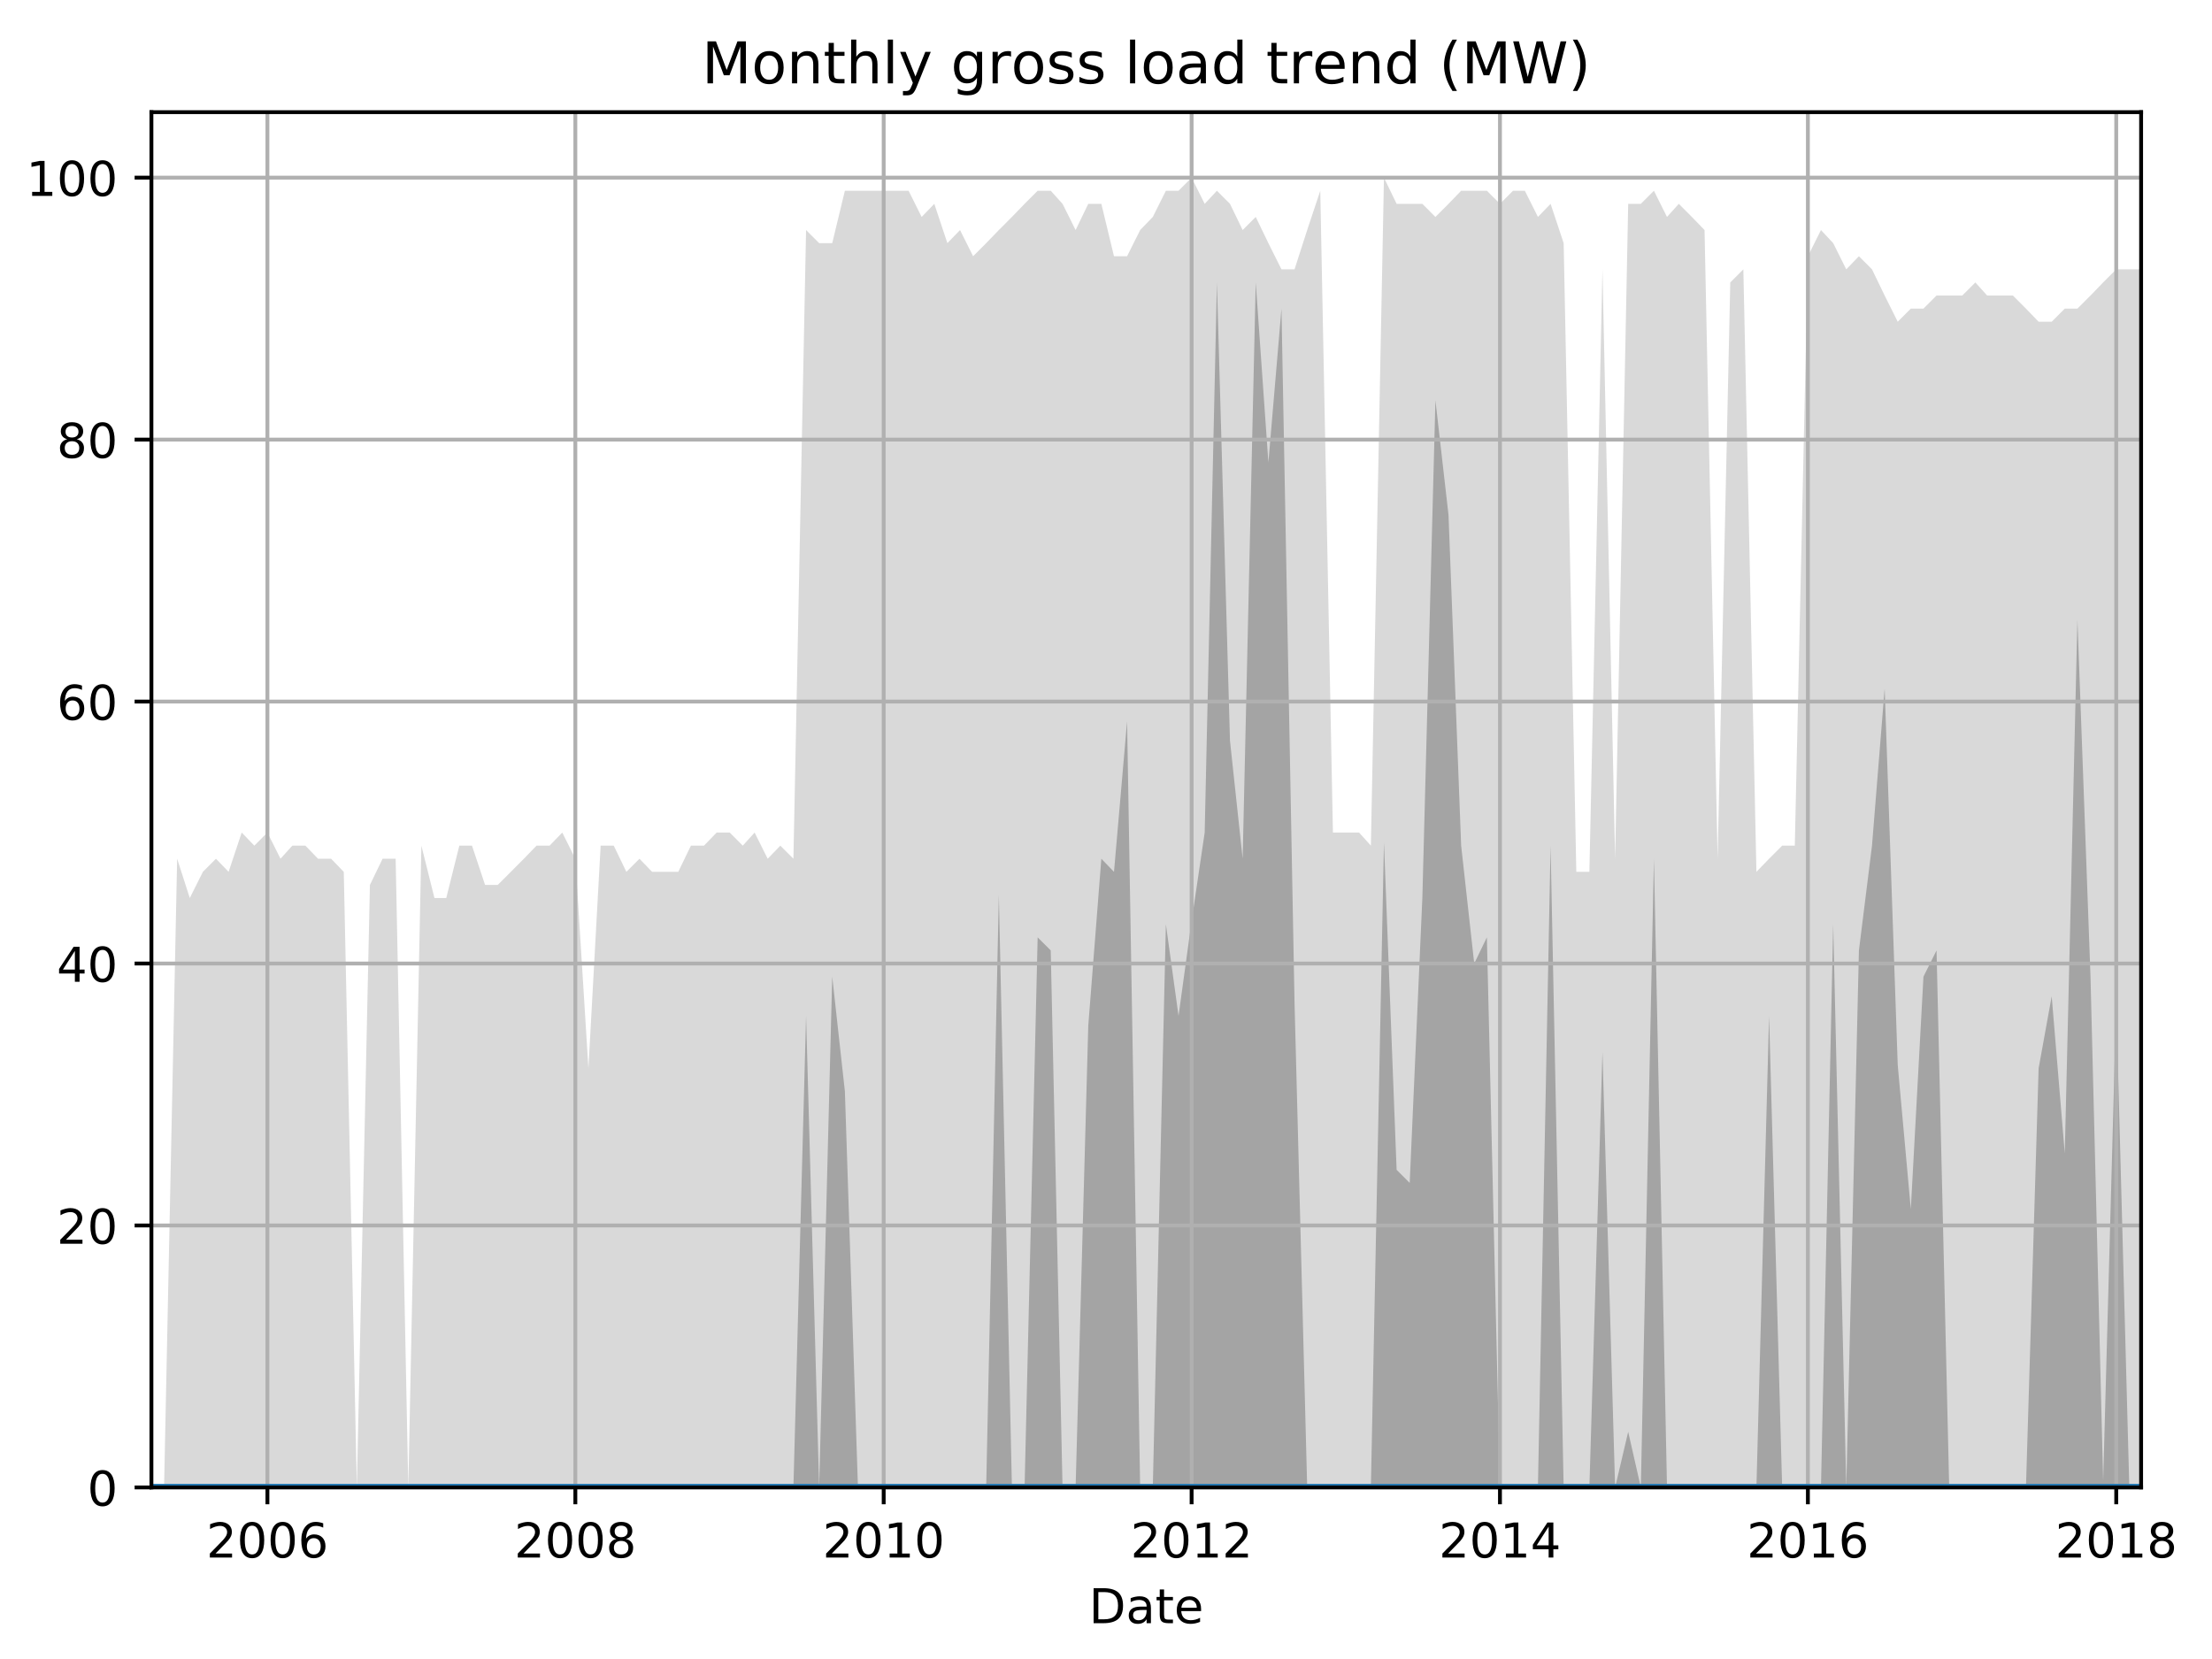 <?xml version="1.0" encoding="utf-8" standalone="no"?>
<!DOCTYPE svg PUBLIC "-//W3C//DTD SVG 1.1//EN"
  "http://www.w3.org/Graphics/SVG/1.1/DTD/svg11.dtd">
<!-- Created with matplotlib (http://matplotlib.org/) -->
<svg height="345.6pt" version="1.1" viewBox="0 0 460.8 345.6" width="460.8pt" xmlns="http://www.w3.org/2000/svg" xmlns:xlink="http://www.w3.org/1999/xlink">
 <defs>
  <style type="text/css">
*{stroke-linecap:butt;stroke-linejoin:round;}
  </style>
 </defs>
 <g id="figure_1">
  <g id="patch_1">
   <path d="M 0 345.6 
L 460.8 345.6 
L 460.8 0 
L 0 0 
z
" style="fill:none;"/>
  </g>
  <g id="axes_1">
   <g id="patch_2">
    <path d="M 31.543 309.863 
L 446.034 309.863 
L 446.034 23.365 
L 31.543 23.365 
z
" style="fill:none;"/>
   </g>
   <g id="PolyCollection_1">
    <path clip-path="url(#pf3301e1720)" d="M 31.543 309.863 
L 31.543 309.863 
L 34.179 309.863 
L 36.903 309.863 
L 39.539 309.863 
L 42.263 309.863 
L 44.987 309.863 
L 47.624 309.863 
L 50.348 309.863 
L 52.984 309.863 
L 55.708 309.863 
L 58.432 309.863 
L 60.892 309.863 
L 63.616 309.863 
L 66.252 309.863 
L 68.976 309.863 
L 71.613 309.863 
L 74.337 309.863 
L 77.061 309.863 
L 79.697 309.863 
L 82.421 309.863 
L 85.057 309.863 
L 87.781 309.863 
L 90.505 309.863 
L 92.965 309.863 
L 95.689 309.863 
L 98.326 309.863 
L 101.05 309.863 
L 103.686 309.863 
L 106.41 309.863 
L 109.134 309.863 
L 111.77 309.863 
L 114.494 309.863 
L 117.13 309.863 
L 119.854 309.863 
L 122.578 309.863 
L 125.126 309.863 
L 127.851 309.863 
L 130.487 309.863 
L 133.211 309.863 
L 135.847 309.863 
L 138.571 309.863 
L 141.295 309.863 
L 143.931 309.863 
L 146.655 309.863 
L 149.291 309.863 
L 152.015 309.863 
L 154.739 309.863 
L 157.2 309.863 
L 159.924 309.863 
L 162.56 309.863 
L 165.284 309.863 
L 167.92 309.863 
L 170.644 309.863 
L 173.368 309.863 
L 176.004 309.863 
L 178.728 309.863 
L 181.364 309.863 
L 184.088 309.863 
L 186.812 309.863 
L 189.273 309.863 
L 191.997 309.863 
L 194.633 309.863 
L 197.357 309.863 
L 199.993 309.863 
L 202.717 309.863 
L 205.441 309.863 
L 208.077 309.863 
L 210.801 309.863 
L 213.438 309.863 
L 216.162 309.863 
L 218.886 309.863 
L 221.346 309.863 
L 224.07 309.863 
L 226.706 309.863 
L 229.43 309.863 
L 232.066 309.863 
L 234.791 309.863 
L 237.515 309.863 
L 240.151 309.863 
L 242.875 309.863 
L 245.511 309.863 
L 248.235 309.863 
L 250.959 309.863 
L 253.507 309.863 
L 256.231 309.863 
L 258.867 309.863 
L 261.591 309.863 
L 264.228 309.863 
L 266.952 309.863 
L 269.676 309.863 
L 272.312 309.863 
L 275.036 309.863 
L 277.672 309.863 
L 280.396 309.863 
L 283.12 309.863 
L 285.58 309.863 
L 288.304 309.863 
L 290.941 309.863 
L 293.665 309.863 
L 296.301 309.863 
L 299.025 309.863 
L 301.749 309.863 
L 304.385 309.863 
L 307.109 309.863 
L 309.745 309.863 
L 312.469 309.863 
L 315.193 309.863 
L 317.654 309.863 
L 320.378 309.863 
L 323.014 309.863 
L 325.738 309.863 
L 328.374 309.863 
L 331.098 309.863 
L 333.822 309.863 
L 336.458 309.863 
L 339.182 309.863 
L 341.818 309.863 
L 344.542 309.863 
L 347.266 309.863 
L 349.727 309.863 
L 352.451 309.863 
L 355.087 309.863 
L 357.811 309.863 
L 360.447 309.863 
L 363.171 309.863 
L 365.895 309.863 
L 368.531 309.863 
L 371.255 309.863 
L 373.892 309.863 
L 376.616 309.863 
L 379.34 309.863 
L 381.888 309.863 
L 384.612 309.863 
L 387.248 309.863 
L 389.972 309.863 
L 392.608 309.863 
L 395.332 309.863 
L 398.056 309.863 
L 400.692 309.863 
L 403.417 309.863 
L 406.053 309.863 
L 408.777 309.863 
L 411.501 309.863 
L 413.961 309.863 
L 416.685 309.863 
L 419.321 309.863 
L 422.045 309.863 
L 424.681 309.863 
L 427.406 309.863 
L 430.13 309.863 
L 432.766 309.863 
L 435.49 309.863 
L 438.126 309.863 
L 440.85 309.863 
L 443.574 309.863 
L 446.034 309.863 
L 446.034 56.108 
L 446.034 56.108 
L 443.574 56.108 
L 440.85 56.108 
L 438.126 58.836 
L 435.49 61.565 
L 432.766 64.293 
L 430.13 64.293 
L 427.406 67.022 
L 424.681 67.022 
L 422.045 64.293 
L 419.321 61.565 
L 416.685 61.565 
L 413.961 61.565 
L 411.501 58.836 
L 408.777 61.565 
L 406.053 61.565 
L 403.417 61.565 
L 400.692 64.293 
L 398.056 64.293 
L 395.332 67.022 
L 392.608 61.565 
L 389.972 56.108 
L 387.248 53.379 
L 384.612 56.108 
L 381.888 50.651 
L 379.34 47.922 
L 376.616 53.379 
L 373.892 176.164 
L 371.255 176.164 
L 368.531 178.893 
L 365.895 181.621 
L 363.171 56.108 
L 360.447 58.836 
L 357.811 178.893 
L 355.087 47.922 
L 352.451 45.194 
L 349.727 42.465 
L 347.266 45.194 
L 344.542 39.736 
L 341.818 42.465 
L 339.182 42.465 
L 336.458 178.893 
L 333.822 56.108 
L 331.098 181.621 
L 328.374 181.621 
L 325.738 50.651 
L 323.014 42.465 
L 320.378 45.194 
L 317.654 39.736 
L 315.193 39.736 
L 312.469 42.465 
L 309.745 39.736 
L 307.109 39.736 
L 304.385 39.736 
L 301.749 42.465 
L 299.025 45.194 
L 296.301 42.465 
L 293.665 42.465 
L 290.941 42.465 
L 288.304 37.008 
L 285.58 176.164 
L 283.12 173.436 
L 280.396 173.436 
L 277.672 173.436 
L 275.036 39.736 
L 272.312 47.922 
L 269.676 56.108 
L 266.952 56.108 
L 264.228 50.651 
L 261.591 45.194 
L 258.867 47.922 
L 256.231 42.465 
L 253.507 39.736 
L 250.959 42.465 
L 248.235 37.008 
L 245.511 39.736 
L 242.875 39.736 
L 240.151 45.194 
L 237.515 47.922 
L 234.791 53.379 
L 232.066 53.379 
L 229.43 42.465 
L 226.706 42.465 
L 224.07 47.922 
L 221.346 42.465 
L 218.886 39.736 
L 216.162 39.736 
L 213.438 42.465 
L 210.801 45.194 
L 208.077 47.922 
L 205.441 50.651 
L 202.717 53.379 
L 199.993 47.922 
L 197.357 50.651 
L 194.633 42.465 
L 191.997 45.194 
L 189.273 39.736 
L 186.812 39.736 
L 184.088 39.736 
L 181.364 39.736 
L 178.728 39.736 
L 176.004 39.736 
L 173.368 50.651 
L 170.644 50.651 
L 167.92 47.922 
L 165.284 178.893 
L 162.56 176.164 
L 159.924 178.893 
L 157.2 173.436 
L 154.739 176.164 
L 152.015 173.436 
L 149.291 173.436 
L 146.655 176.164 
L 143.931 176.164 
L 141.295 181.621 
L 138.571 181.621 
L 135.847 181.621 
L 133.211 178.893 
L 130.487 181.621 
L 127.851 176.164 
L 125.126 176.164 
L 122.578 222.55 
L 119.854 178.893 
L 117.13 173.436 
L 114.494 176.164 
L 111.77 176.164 
L 109.134 178.893 
L 106.41 181.621 
L 103.686 184.35 
L 101.05 184.35 
L 98.326 176.164 
L 95.689 176.164 
L 92.965 187.078 
L 90.505 187.078 
L 87.781 176.164 
L 85.057 309.863 
L 82.421 178.893 
L 79.697 178.893 
L 77.061 184.35 
L 74.337 309.863 
L 71.613 181.621 
L 68.976 178.893 
L 66.252 178.893 
L 63.616 176.164 
L 60.892 176.164 
L 58.432 178.893 
L 55.708 173.436 
L 52.984 176.164 
L 50.348 173.436 
L 47.624 181.621 
L 44.987 178.893 
L 42.263 181.621 
L 39.539 187.078 
L 36.903 178.893 
L 34.179 309.863 
L 31.543 309.863 
z
" style="fill:#808080;fill-opacity:0.3;"/>
   </g>
   <g id="PolyCollection_2">
    <path clip-path="url(#pf3301e1720)" d="M 31.543 309.863 
L 31.543 309.863 
L 34.179 309.863 
L 36.903 309.863 
L 39.539 309.863 
L 42.263 309.863 
L 44.987 309.863 
L 47.624 309.863 
L 50.348 309.863 
L 52.984 309.863 
L 55.708 309.863 
L 58.432 309.863 
L 60.892 309.863 
L 63.616 309.863 
L 66.252 309.863 
L 68.976 309.863 
L 71.613 309.863 
L 74.337 309.863 
L 77.061 309.863 
L 79.697 309.863 
L 82.421 309.863 
L 85.057 309.863 
L 87.781 309.863 
L 90.505 309.863 
L 92.965 309.863 
L 95.689 309.863 
L 98.326 309.863 
L 101.05 309.863 
L 103.686 309.863 
L 106.41 309.863 
L 109.134 309.863 
L 111.77 309.863 
L 114.494 309.863 
L 117.13 309.863 
L 119.854 309.863 
L 122.578 309.863 
L 125.126 309.863 
L 127.851 309.863 
L 130.487 309.863 
L 133.211 309.863 
L 135.847 309.863 
L 138.571 309.863 
L 141.295 309.863 
L 143.931 309.863 
L 146.655 309.863 
L 149.291 309.863 
L 152.015 309.863 
L 154.739 309.863 
L 157.2 309.863 
L 159.924 309.863 
L 162.56 309.863 
L 165.284 309.863 
L 167.92 309.863 
L 170.644 309.863 
L 173.368 309.863 
L 176.004 309.863 
L 178.728 309.863 
L 181.364 309.863 
L 184.088 309.863 
L 186.812 309.863 
L 189.273 309.863 
L 191.997 309.863 
L 194.633 309.863 
L 197.357 309.863 
L 199.993 309.863 
L 202.717 309.863 
L 205.441 309.863 
L 208.077 309.863 
L 210.801 309.863 
L 213.438 309.863 
L 216.162 309.863 
L 218.886 309.863 
L 221.346 309.863 
L 224.07 309.863 
L 226.706 309.863 
L 229.43 309.863 
L 232.066 309.863 
L 234.791 309.863 
L 237.515 309.863 
L 240.151 309.863 
L 242.875 309.863 
L 245.511 309.863 
L 248.235 309.863 
L 250.959 309.863 
L 253.507 309.863 
L 256.231 309.863 
L 258.867 309.863 
L 261.591 309.863 
L 264.228 309.863 
L 266.952 309.863 
L 269.676 309.863 
L 272.312 309.863 
L 275.036 309.863 
L 277.672 309.863 
L 280.396 309.863 
L 283.12 309.863 
L 285.58 309.863 
L 288.304 309.863 
L 290.941 309.863 
L 293.665 309.863 
L 296.301 309.863 
L 299.025 309.863 
L 301.749 309.863 
L 304.385 309.863 
L 307.109 309.863 
L 309.745 309.863 
L 312.469 309.863 
L 315.193 309.863 
L 317.654 309.863 
L 320.378 309.863 
L 323.014 309.863 
L 325.738 309.863 
L 328.374 309.863 
L 331.098 309.863 
L 333.822 309.863 
L 336.458 309.863 
L 339.182 309.863 
L 341.818 309.863 
L 344.542 309.863 
L 347.266 309.863 
L 349.727 309.863 
L 352.451 309.863 
L 355.087 309.863 
L 357.811 309.863 
L 360.447 309.863 
L 363.171 309.863 
L 365.895 309.863 
L 368.531 309.863 
L 371.255 309.863 
L 373.892 309.863 
L 376.616 309.863 
L 379.34 309.863 
L 381.888 309.863 
L 384.612 309.863 
L 387.248 309.863 
L 389.972 309.863 
L 392.608 309.863 
L 395.332 309.863 
L 398.056 309.863 
L 400.692 309.863 
L 403.417 309.863 
L 406.053 309.863 
L 408.777 309.863 
L 411.501 309.863 
L 413.961 309.863 
L 416.685 309.863 
L 419.321 309.863 
L 422.045 309.863 
L 424.681 309.863 
L 427.406 309.863 
L 430.13 309.863 
L 432.766 309.863 
L 435.49 309.863 
L 438.126 309.863 
L 440.85 309.863 
L 443.574 309.863 
L 446.034 309.863 
L 446.034 309.863 
L 446.034 309.863 
L 443.574 309.863 
L 440.85 208.907 
L 438.126 308.499 
L 435.49 203.45 
L 432.766 129.097 
L 430.13 240.285 
L 427.406 207.543 
L 424.681 222.55 
L 422.045 309.863 
L 419.321 309.863 
L 416.685 309.863 
L 413.961 309.863 
L 411.501 309.863 
L 408.777 309.863 
L 406.053 309.863 
L 403.417 197.993 
L 400.692 203.45 
L 398.056 251.882 
L 395.332 221.868 
L 392.608 143.422 
L 389.972 176.164 
L 387.248 197.993 
L 384.612 309.863 
L 381.888 192.536 
L 379.34 309.863 
L 376.616 309.863 
L 373.892 309.863 
L 371.255 309.863 
L 368.531 211.635 
L 365.895 309.863 
L 363.171 309.863 
L 360.447 309.863 
L 357.811 309.863 
L 355.087 309.863 
L 352.451 309.863 
L 349.727 309.863 
L 347.266 309.863 
L 344.542 178.893 
L 341.818 309.863 
L 339.182 298.267 
L 336.458 309.863 
L 333.822 219.139 
L 331.098 309.863 
L 328.374 309.863 
L 325.738 309.863 
L 323.014 176.164 
L 320.378 309.863 
L 317.654 309.863 
L 315.193 309.863 
L 312.469 309.863 
L 309.745 195.264 
L 307.109 200.721 
L 304.385 176.164 
L 301.749 107.268 
L 299.025 83.393 
L 296.301 187.078 
L 293.665 246.425 
L 290.941 243.696 
L 288.304 175.482 
L 285.58 309.863 
L 283.12 309.863 
L 280.396 309.863 
L 277.672 309.863 
L 275.036 309.863 
L 272.312 309.863 
L 269.676 208.907 
L 266.952 64.293 
L 264.228 96.354 
L 261.591 58.836 
L 258.867 178.893 
L 256.231 154.336 
L 253.507 58.836 
L 250.959 173.436 
L 248.235 191.853 
L 245.511 211.635 
L 242.875 192.536 
L 240.151 309.863 
L 237.515 309.863 
L 234.791 150.243 
L 232.066 181.621 
L 229.43 178.893 
L 226.706 213.682 
L 224.07 309.863 
L 221.346 309.863 
L 218.886 197.993 
L 216.162 195.264 
L 213.438 309.863 
L 210.801 309.863 
L 208.077 186.396 
L 205.441 309.863 
L 202.717 309.863 
L 199.993 309.863 
L 197.357 309.863 
L 194.633 309.863 
L 191.997 309.863 
L 189.273 309.863 
L 186.812 309.863 
L 184.088 309.863 
L 181.364 309.863 
L 178.728 309.863 
L 176.004 227.325 
L 173.368 203.45 
L 170.644 309.863 
L 167.92 211.635 
L 165.284 309.863 
L 162.56 309.863 
L 159.924 309.863 
L 157.2 309.863 
L 154.739 309.863 
L 152.015 309.863 
L 149.291 309.863 
L 146.655 309.863 
L 143.931 309.863 
L 141.295 309.863 
L 138.571 309.863 
L 135.847 309.863 
L 133.211 309.863 
L 130.487 309.863 
L 127.851 309.863 
L 125.126 309.863 
L 122.578 309.863 
L 119.854 309.863 
L 117.13 309.863 
L 114.494 309.863 
L 111.77 309.863 
L 109.134 309.863 
L 106.41 309.863 
L 103.686 309.863 
L 101.05 309.863 
L 98.326 309.863 
L 95.689 309.863 
L 92.965 309.863 
L 90.505 309.863 
L 87.781 309.863 
L 85.057 309.863 
L 82.421 309.863 
L 79.697 309.863 
L 77.061 309.863 
L 74.337 309.863 
L 71.613 309.863 
L 68.976 309.863 
L 66.252 309.863 
L 63.616 309.863 
L 60.892 309.863 
L 58.432 309.863 
L 55.708 309.863 
L 52.984 309.863 
L 50.348 309.863 
L 47.624 309.863 
L 44.987 309.863 
L 42.263 309.863 
L 39.539 309.863 
L 36.903 309.863 
L 34.179 309.863 
L 31.543 309.863 
z
" style="fill:#808080;fill-opacity:0.6;"/>
   </g>
   <g id="matplotlib.axis_1">
    <g id="xtick_1">
     <g id="line2d_1">
      <path clip-path="url(#pf3301e1720)" d="M 55.708 309.863 
L 55.708 23.365 
" style="fill:none;stroke:#b0b0b0;stroke-linecap:square;stroke-width:0.8;"/>
     </g>
     <g id="line2d_2">
      <defs>
       <path d="M 0 0 
L 0 3.5 
" id="m3530790e2a" style="stroke:#000000;stroke-width:0.8;"/>
      </defs>
      <g>
       <use style="stroke:#000000;stroke-width:0.8;" x="55.708" xlink:href="#m3530790e2a" y="309.863"/>
      </g>
     </g>
     <g id="text_1">
      <!-- 2006 -->
      <defs>
       <path d="M 19.188 8.297 
L 53.609 8.297 
L 53.609 0 
L 7.328 0 
L 7.328 8.297 
Q 12.938 14.109 22.625 23.891 
Q 32.328 33.688 34.812 36.531 
Q 39.547 41.844 41.422 45.531 
Q 43.312 49.219 43.312 52.781 
Q 43.312 58.594 39.234 62.25 
Q 35.156 65.922 28.609 65.922 
Q 23.969 65.922 18.812 64.312 
Q 13.672 62.703 7.812 59.422 
L 7.812 69.391 
Q 13.766 71.781 18.938 73 
Q 24.125 74.219 28.422 74.219 
Q 39.75 74.219 46.484 68.547 
Q 53.219 62.891 53.219 53.422 
Q 53.219 48.922 51.531 44.891 
Q 49.859 40.875 45.406 35.406 
Q 44.188 33.984 37.641 27.219 
Q 31.109 20.453 19.188 8.297 
z
" id="DejaVuSans-32"/>
       <path d="M 31.781 66.406 
Q 24.172 66.406 20.328 58.906 
Q 16.5 51.422 16.5 36.375 
Q 16.5 21.391 20.328 13.891 
Q 24.172 6.391 31.781 6.391 
Q 39.453 6.391 43.281 13.891 
Q 47.125 21.391 47.125 36.375 
Q 47.125 51.422 43.281 58.906 
Q 39.453 66.406 31.781 66.406 
z
M 31.781 74.219 
Q 44.047 74.219 50.516 64.516 
Q 56.984 54.828 56.984 36.375 
Q 56.984 17.969 50.516 8.266 
Q 44.047 -1.422 31.781 -1.422 
Q 19.531 -1.422 13.062 8.266 
Q 6.594 17.969 6.594 36.375 
Q 6.594 54.828 13.062 64.516 
Q 19.531 74.219 31.781 74.219 
z
" id="DejaVuSans-30"/>
       <path d="M 33.016 40.375 
Q 26.375 40.375 22.484 35.828 
Q 18.609 31.297 18.609 23.391 
Q 18.609 15.531 22.484 10.953 
Q 26.375 6.391 33.016 6.391 
Q 39.656 6.391 43.531 10.953 
Q 47.406 15.531 47.406 23.391 
Q 47.406 31.297 43.531 35.828 
Q 39.656 40.375 33.016 40.375 
z
M 52.594 71.297 
L 52.594 62.312 
Q 48.875 64.062 45.094 64.984 
Q 41.312 65.922 37.594 65.922 
Q 27.828 65.922 22.672 59.328 
Q 17.531 52.734 16.797 39.406 
Q 19.672 43.656 24.016 45.922 
Q 28.375 48.188 33.594 48.188 
Q 44.578 48.188 50.953 41.516 
Q 57.328 34.859 57.328 23.391 
Q 57.328 12.156 50.688 5.359 
Q 44.047 -1.422 33.016 -1.422 
Q 20.359 -1.422 13.672 8.266 
Q 6.984 17.969 6.984 36.375 
Q 6.984 53.656 15.188 63.938 
Q 23.391 74.219 37.203 74.219 
Q 40.922 74.219 44.703 73.484 
Q 48.484 72.75 52.594 71.297 
z
" id="DejaVuSans-36"/>
      </defs>
      <g transform="translate(42.983 324.462)scale(0.1 -0.1)">
       <use xlink:href="#DejaVuSans-32"/>
       <use x="63.623" xlink:href="#DejaVuSans-30"/>
       <use x="127.246" xlink:href="#DejaVuSans-30"/>
       <use x="190.869" xlink:href="#DejaVuSans-36"/>
      </g>
     </g>
    </g>
    <g id="xtick_2">
     <g id="line2d_3">
      <path clip-path="url(#pf3301e1720)" d="M 119.854 309.863 
L 119.854 23.365 
" style="fill:none;stroke:#b0b0b0;stroke-linecap:square;stroke-width:0.8;"/>
     </g>
     <g id="line2d_4">
      <g>
       <use style="stroke:#000000;stroke-width:0.8;" x="119.854" xlink:href="#m3530790e2a" y="309.863"/>
      </g>
     </g>
     <g id="text_2">
      <!-- 2008 -->
      <defs>
       <path d="M 31.781 34.625 
Q 24.75 34.625 20.719 30.859 
Q 16.703 27.094 16.703 20.516 
Q 16.703 13.922 20.719 10.156 
Q 24.75 6.391 31.781 6.391 
Q 38.812 6.391 42.859 10.172 
Q 46.922 13.969 46.922 20.516 
Q 46.922 27.094 42.891 30.859 
Q 38.875 34.625 31.781 34.625 
z
M 21.922 38.812 
Q 15.578 40.375 12.031 44.719 
Q 8.5 49.078 8.5 55.328 
Q 8.5 64.062 14.719 69.141 
Q 20.953 74.219 31.781 74.219 
Q 42.672 74.219 48.875 69.141 
Q 55.078 64.062 55.078 55.328 
Q 55.078 49.078 51.531 44.719 
Q 48 40.375 41.703 38.812 
Q 48.828 37.156 52.797 32.312 
Q 56.781 27.484 56.781 20.516 
Q 56.781 9.906 50.312 4.234 
Q 43.844 -1.422 31.781 -1.422 
Q 19.734 -1.422 13.25 4.234 
Q 6.781 9.906 6.781 20.516 
Q 6.781 27.484 10.781 32.312 
Q 14.797 37.156 21.922 38.812 
z
M 18.312 54.391 
Q 18.312 48.734 21.844 45.562 
Q 25.391 42.391 31.781 42.391 
Q 38.141 42.391 41.719 45.562 
Q 45.312 48.734 45.312 54.391 
Q 45.312 60.062 41.719 63.234 
Q 38.141 66.406 31.781 66.406 
Q 25.391 66.406 21.844 63.234 
Q 18.312 60.062 18.312 54.391 
z
" id="DejaVuSans-38"/>
      </defs>
      <g transform="translate(107.129 324.462)scale(0.1 -0.1)">
       <use xlink:href="#DejaVuSans-32"/>
       <use x="63.623" xlink:href="#DejaVuSans-30"/>
       <use x="127.246" xlink:href="#DejaVuSans-30"/>
       <use x="190.869" xlink:href="#DejaVuSans-38"/>
      </g>
     </g>
    </g>
    <g id="xtick_3">
     <g id="line2d_5">
      <path clip-path="url(#pf3301e1720)" d="M 184.088 309.863 
L 184.088 23.365 
" style="fill:none;stroke:#b0b0b0;stroke-linecap:square;stroke-width:0.8;"/>
     </g>
     <g id="line2d_6">
      <g>
       <use style="stroke:#000000;stroke-width:0.8;" x="184.088" xlink:href="#m3530790e2a" y="309.863"/>
      </g>
     </g>
     <g id="text_3">
      <!-- 2010 -->
      <defs>
       <path d="M 12.406 8.297 
L 28.516 8.297 
L 28.516 63.922 
L 10.984 60.406 
L 10.984 69.391 
L 28.422 72.906 
L 38.281 72.906 
L 38.281 8.297 
L 54.391 8.297 
L 54.391 0 
L 12.406 0 
z
" id="DejaVuSans-31"/>
      </defs>
      <g transform="translate(171.363 324.462)scale(0.1 -0.1)">
       <use xlink:href="#DejaVuSans-32"/>
       <use x="63.623" xlink:href="#DejaVuSans-30"/>
       <use x="127.246" xlink:href="#DejaVuSans-31"/>
       <use x="190.869" xlink:href="#DejaVuSans-30"/>
      </g>
     </g>
    </g>
    <g id="xtick_4">
     <g id="line2d_7">
      <path clip-path="url(#pf3301e1720)" d="M 248.235 309.863 
L 248.235 23.365 
" style="fill:none;stroke:#b0b0b0;stroke-linecap:square;stroke-width:0.8;"/>
     </g>
     <g id="line2d_8">
      <g>
       <use style="stroke:#000000;stroke-width:0.8;" x="248.235" xlink:href="#m3530790e2a" y="309.863"/>
      </g>
     </g>
     <g id="text_4">
      <!-- 2012 -->
      <g transform="translate(235.51 324.462)scale(0.1 -0.1)">
       <use xlink:href="#DejaVuSans-32"/>
       <use x="63.623" xlink:href="#DejaVuSans-30"/>
       <use x="127.246" xlink:href="#DejaVuSans-31"/>
       <use x="190.869" xlink:href="#DejaVuSans-32"/>
      </g>
     </g>
    </g>
    <g id="xtick_5">
     <g id="line2d_9">
      <path clip-path="url(#pf3301e1720)" d="M 312.469 309.863 
L 312.469 23.365 
" style="fill:none;stroke:#b0b0b0;stroke-linecap:square;stroke-width:0.8;"/>
     </g>
     <g id="line2d_10">
      <g>
       <use style="stroke:#000000;stroke-width:0.8;" x="312.469" xlink:href="#m3530790e2a" y="309.863"/>
      </g>
     </g>
     <g id="text_5">
      <!-- 2014 -->
      <defs>
       <path d="M 37.797 64.312 
L 12.891 25.391 
L 37.797 25.391 
z
M 35.203 72.906 
L 47.609 72.906 
L 47.609 25.391 
L 58.016 25.391 
L 58.016 17.188 
L 47.609 17.188 
L 47.609 0 
L 37.797 0 
L 37.797 17.188 
L 4.891 17.188 
L 4.891 26.703 
z
" id="DejaVuSans-34"/>
      </defs>
      <g transform="translate(299.744 324.462)scale(0.1 -0.1)">
       <use xlink:href="#DejaVuSans-32"/>
       <use x="63.623" xlink:href="#DejaVuSans-30"/>
       <use x="127.246" xlink:href="#DejaVuSans-31"/>
       <use x="190.869" xlink:href="#DejaVuSans-34"/>
      </g>
     </g>
    </g>
    <g id="xtick_6">
     <g id="line2d_11">
      <path clip-path="url(#pf3301e1720)" d="M 376.616 309.863 
L 376.616 23.365 
" style="fill:none;stroke:#b0b0b0;stroke-linecap:square;stroke-width:0.8;"/>
     </g>
     <g id="line2d_12">
      <g>
       <use style="stroke:#000000;stroke-width:0.8;" x="376.616" xlink:href="#m3530790e2a" y="309.863"/>
      </g>
     </g>
     <g id="text_6">
      <!-- 2016 -->
      <g transform="translate(363.891 324.462)scale(0.1 -0.1)">
       <use xlink:href="#DejaVuSans-32"/>
       <use x="63.623" xlink:href="#DejaVuSans-30"/>
       <use x="127.246" xlink:href="#DejaVuSans-31"/>
       <use x="190.869" xlink:href="#DejaVuSans-36"/>
      </g>
     </g>
    </g>
    <g id="xtick_7">
     <g id="line2d_13">
      <path clip-path="url(#pf3301e1720)" d="M 440.85 309.863 
L 440.85 23.365 
" style="fill:none;stroke:#b0b0b0;stroke-linecap:square;stroke-width:0.8;"/>
     </g>
     <g id="line2d_14">
      <g>
       <use style="stroke:#000000;stroke-width:0.8;" x="440.85" xlink:href="#m3530790e2a" y="309.863"/>
      </g>
     </g>
     <g id="text_7">
      <!-- 2018 -->
      <g transform="translate(428.125 324.462)scale(0.1 -0.1)">
       <use xlink:href="#DejaVuSans-32"/>
       <use x="63.623" xlink:href="#DejaVuSans-30"/>
       <use x="127.246" xlink:href="#DejaVuSans-31"/>
       <use x="190.869" xlink:href="#DejaVuSans-38"/>
      </g>
     </g>
    </g>
    <g id="text_8">
     <!-- Date -->
     <defs>
      <path d="M 19.672 64.797 
L 19.672 8.109 
L 31.594 8.109 
Q 46.688 8.109 53.688 14.938 
Q 60.688 21.781 60.688 36.531 
Q 60.688 51.172 53.688 57.984 
Q 46.688 64.797 31.594 64.797 
z
M 9.812 72.906 
L 30.078 72.906 
Q 51.266 72.906 61.172 64.094 
Q 71.094 55.281 71.094 36.531 
Q 71.094 17.672 61.125 8.828 
Q 51.172 0 30.078 0 
L 9.812 0 
z
" id="DejaVuSans-44"/>
      <path d="M 34.281 27.484 
Q 23.391 27.484 19.188 25 
Q 14.984 22.516 14.984 16.5 
Q 14.984 11.719 18.141 8.906 
Q 21.297 6.109 26.703 6.109 
Q 34.188 6.109 38.703 11.406 
Q 43.219 16.703 43.219 25.484 
L 43.219 27.484 
z
M 52.203 31.203 
L 52.203 0 
L 43.219 0 
L 43.219 8.297 
Q 40.141 3.328 35.547 0.953 
Q 30.953 -1.422 24.312 -1.422 
Q 15.922 -1.422 10.953 3.297 
Q 6 8.016 6 15.922 
Q 6 25.141 12.172 29.828 
Q 18.359 34.516 30.609 34.516 
L 43.219 34.516 
L 43.219 35.406 
Q 43.219 41.609 39.141 45 
Q 35.062 48.391 27.688 48.391 
Q 23 48.391 18.547 47.266 
Q 14.109 46.141 10.016 43.891 
L 10.016 52.203 
Q 14.938 54.109 19.578 55.047 
Q 24.219 56 28.609 56 
Q 40.484 56 46.344 49.844 
Q 52.203 43.703 52.203 31.203 
z
" id="DejaVuSans-61"/>
      <path d="M 18.312 70.219 
L 18.312 54.688 
L 36.812 54.688 
L 36.812 47.703 
L 18.312 47.703 
L 18.312 18.016 
Q 18.312 11.328 20.141 9.422 
Q 21.969 7.516 27.594 7.516 
L 36.812 7.516 
L 36.812 0 
L 27.594 0 
Q 17.188 0 13.234 3.875 
Q 9.281 7.766 9.281 18.016 
L 9.281 47.703 
L 2.688 47.703 
L 2.688 54.688 
L 9.281 54.688 
L 9.281 70.219 
z
" id="DejaVuSans-74"/>
      <path d="M 56.203 29.594 
L 56.203 25.203 
L 14.891 25.203 
Q 15.484 15.922 20.484 11.062 
Q 25.484 6.203 34.422 6.203 
Q 39.594 6.203 44.453 7.469 
Q 49.312 8.734 54.109 11.281 
L 54.109 2.781 
Q 49.266 0.734 44.188 -0.344 
Q 39.109 -1.422 33.891 -1.422 
Q 20.797 -1.422 13.156 6.188 
Q 5.516 13.812 5.516 26.812 
Q 5.516 40.234 12.766 48.109 
Q 20.016 56 32.328 56 
Q 43.359 56 49.781 48.891 
Q 56.203 41.797 56.203 29.594 
z
M 47.219 32.234 
Q 47.125 39.594 43.094 43.984 
Q 39.062 48.391 32.422 48.391 
Q 24.906 48.391 20.391 44.141 
Q 15.875 39.891 15.188 32.172 
z
" id="DejaVuSans-65"/>
     </defs>
     <g transform="translate(226.838 338.14)scale(0.1 -0.1)">
      <use xlink:href="#DejaVuSans-44"/>
      <use x="77.002" xlink:href="#DejaVuSans-61"/>
      <use x="138.281" xlink:href="#DejaVuSans-74"/>
      <use x="177.49" xlink:href="#DejaVuSans-65"/>
     </g>
    </g>
   </g>
   <g id="matplotlib.axis_2">
    <g id="ytick_1">
     <g id="line2d_15">
      <path clip-path="url(#pf3301e1720)" d="M 31.543 309.863 
L 446.034 309.863 
" style="fill:none;stroke:#b0b0b0;stroke-linecap:square;stroke-width:0.8;"/>
     </g>
     <g id="line2d_16">
      <defs>
       <path d="M 0 0 
L -3.5 0 
" id="mbf579bfe0b" style="stroke:#000000;stroke-width:0.8;"/>
      </defs>
      <g>
       <use style="stroke:#000000;stroke-width:0.8;" x="31.543" xlink:href="#mbf579bfe0b" y="309.863"/>
      </g>
     </g>
     <g id="text_9">
      <!-- 0 -->
      <g transform="translate(18.18 313.663)scale(0.1 -0.1)">
       <use xlink:href="#DejaVuSans-30"/>
      </g>
     </g>
    </g>
    <g id="ytick_2">
     <g id="line2d_17">
      <path clip-path="url(#pf3301e1720)" d="M 31.543 255.292 
L 446.034 255.292 
" style="fill:none;stroke:#b0b0b0;stroke-linecap:square;stroke-width:0.8;"/>
     </g>
     <g id="line2d_18">
      <g>
       <use style="stroke:#000000;stroke-width:0.8;" x="31.543" xlink:href="#mbf579bfe0b" y="255.292"/>
      </g>
     </g>
     <g id="text_10">
      <!-- 20 -->
      <g transform="translate(11.818 259.092)scale(0.1 -0.1)">
       <use xlink:href="#DejaVuSans-32"/>
       <use x="63.623" xlink:href="#DejaVuSans-30"/>
      </g>
     </g>
    </g>
    <g id="ytick_3">
     <g id="line2d_19">
      <path clip-path="url(#pf3301e1720)" d="M 31.543 200.721 
L 446.034 200.721 
" style="fill:none;stroke:#b0b0b0;stroke-linecap:square;stroke-width:0.8;"/>
     </g>
     <g id="line2d_20">
      <g>
       <use style="stroke:#000000;stroke-width:0.8;" x="31.543" xlink:href="#mbf579bfe0b" y="200.721"/>
      </g>
     </g>
     <g id="text_11">
      <!-- 40 -->
      <g transform="translate(11.818 204.52)scale(0.1 -0.1)">
       <use xlink:href="#DejaVuSans-34"/>
       <use x="63.623" xlink:href="#DejaVuSans-30"/>
      </g>
     </g>
    </g>
    <g id="ytick_4">
     <g id="line2d_21">
      <path clip-path="url(#pf3301e1720)" d="M 31.543 146.15 
L 446.034 146.15 
" style="fill:none;stroke:#b0b0b0;stroke-linecap:square;stroke-width:0.8;"/>
     </g>
     <g id="line2d_22">
      <g>
       <use style="stroke:#000000;stroke-width:0.8;" x="31.543" xlink:href="#mbf579bfe0b" y="146.15"/>
      </g>
     </g>
     <g id="text_12">
      <!-- 60 -->
      <g transform="translate(11.818 149.949)scale(0.1 -0.1)">
       <use xlink:href="#DejaVuSans-36"/>
       <use x="63.623" xlink:href="#DejaVuSans-30"/>
      </g>
     </g>
    </g>
    <g id="ytick_5">
     <g id="line2d_23">
      <path clip-path="url(#pf3301e1720)" d="M 31.543 91.579 
L 446.034 91.579 
" style="fill:none;stroke:#b0b0b0;stroke-linecap:square;stroke-width:0.8;"/>
     </g>
     <g id="line2d_24">
      <g>
       <use style="stroke:#000000;stroke-width:0.8;" x="31.543" xlink:href="#mbf579bfe0b" y="91.579"/>
      </g>
     </g>
     <g id="text_13">
      <!-- 80 -->
      <g transform="translate(11.818 95.378)scale(0.1 -0.1)">
       <use xlink:href="#DejaVuSans-38"/>
       <use x="63.623" xlink:href="#DejaVuSans-30"/>
      </g>
     </g>
    </g>
    <g id="ytick_6">
     <g id="line2d_25">
      <path clip-path="url(#pf3301e1720)" d="M 31.543 37.008 
L 446.034 37.008 
" style="fill:none;stroke:#b0b0b0;stroke-linecap:square;stroke-width:0.8;"/>
     </g>
     <g id="line2d_26">
      <g>
       <use style="stroke:#000000;stroke-width:0.8;" x="31.543" xlink:href="#mbf579bfe0b" y="37.008"/>
      </g>
     </g>
     <g id="text_14">
      <!-- 100 -->
      <g transform="translate(5.455 40.807)scale(0.1 -0.1)">
       <use xlink:href="#DejaVuSans-31"/>
       <use x="63.623" xlink:href="#DejaVuSans-30"/>
       <use x="127.246" xlink:href="#DejaVuSans-30"/>
      </g>
     </g>
    </g>
   </g>
   <g id="line2d_27">
    <path clip-path="url(#pf3301e1720)" d="M 31.543 309.863 
L 446.034 309.863 
L 446.034 309.863 
" style="fill:none;stroke:#1f77b4;stroke-linecap:square;stroke-width:1.5;"/>
   </g>
   <g id="patch_3">
    <path d="M 31.543 309.863 
L 31.543 23.365 
" style="fill:none;stroke:#000000;stroke-linecap:square;stroke-linejoin:miter;stroke-width:0.8;"/>
   </g>
   <g id="patch_4">
    <path d="M 446.034 309.863 
L 446.034 23.365 
" style="fill:none;stroke:#000000;stroke-linecap:square;stroke-linejoin:miter;stroke-width:0.8;"/>
   </g>
   <g id="patch_5">
    <path d="M 31.543 309.863 
L 446.034 309.863 
" style="fill:none;stroke:#000000;stroke-linecap:square;stroke-linejoin:miter;stroke-width:0.8;"/>
   </g>
   <g id="patch_6">
    <path d="M 31.543 23.365 
L 446.034 23.365 
" style="fill:none;stroke:#000000;stroke-linecap:square;stroke-linejoin:miter;stroke-width:0.8;"/>
   </g>
   <g id="text_15">
    <!-- Monthly gross load trend (MW) -->
    <defs>
     <path d="M 9.812 72.906 
L 24.516 72.906 
L 43.109 23.297 
L 61.812 72.906 
L 76.516 72.906 
L 76.516 0 
L 66.891 0 
L 66.891 64.016 
L 48.094 14.016 
L 38.188 14.016 
L 19.391 64.016 
L 19.391 0 
L 9.812 0 
z
" id="DejaVuSans-4d"/>
     <path d="M 30.609 48.391 
Q 23.391 48.391 19.188 42.75 
Q 14.984 37.109 14.984 27.297 
Q 14.984 17.484 19.156 11.844 
Q 23.344 6.203 30.609 6.203 
Q 37.797 6.203 41.984 11.859 
Q 46.188 17.531 46.188 27.297 
Q 46.188 37.016 41.984 42.703 
Q 37.797 48.391 30.609 48.391 
z
M 30.609 56 
Q 42.328 56 49.016 48.375 
Q 55.719 40.766 55.719 27.297 
Q 55.719 13.875 49.016 6.219 
Q 42.328 -1.422 30.609 -1.422 
Q 18.844 -1.422 12.172 6.219 
Q 5.516 13.875 5.516 27.297 
Q 5.516 40.766 12.172 48.375 
Q 18.844 56 30.609 56 
z
" id="DejaVuSans-6f"/>
     <path d="M 54.891 33.016 
L 54.891 0 
L 45.906 0 
L 45.906 32.719 
Q 45.906 40.484 42.875 44.328 
Q 39.844 48.188 33.797 48.188 
Q 26.516 48.188 22.312 43.547 
Q 18.109 38.922 18.109 30.906 
L 18.109 0 
L 9.078 0 
L 9.078 54.688 
L 18.109 54.688 
L 18.109 46.188 
Q 21.344 51.125 25.703 53.562 
Q 30.078 56 35.797 56 
Q 45.219 56 50.047 50.172 
Q 54.891 44.344 54.891 33.016 
z
" id="DejaVuSans-6e"/>
     <path d="M 54.891 33.016 
L 54.891 0 
L 45.906 0 
L 45.906 32.719 
Q 45.906 40.484 42.875 44.328 
Q 39.844 48.188 33.797 48.188 
Q 26.516 48.188 22.312 43.547 
Q 18.109 38.922 18.109 30.906 
L 18.109 0 
L 9.078 0 
L 9.078 75.984 
L 18.109 75.984 
L 18.109 46.188 
Q 21.344 51.125 25.703 53.562 
Q 30.078 56 35.797 56 
Q 45.219 56 50.047 50.172 
Q 54.891 44.344 54.891 33.016 
z
" id="DejaVuSans-68"/>
     <path d="M 9.422 75.984 
L 18.406 75.984 
L 18.406 0 
L 9.422 0 
z
" id="DejaVuSans-6c"/>
     <path d="M 32.172 -5.078 
Q 28.375 -14.844 24.75 -17.812 
Q 21.141 -20.797 15.094 -20.797 
L 7.906 -20.797 
L 7.906 -13.281 
L 13.188 -13.281 
Q 16.891 -13.281 18.938 -11.516 
Q 21 -9.766 23.484 -3.219 
L 25.094 0.875 
L 2.984 54.688 
L 12.5 54.688 
L 29.594 11.922 
L 46.688 54.688 
L 56.203 54.688 
z
" id="DejaVuSans-79"/>
     <path id="DejaVuSans-20"/>
     <path d="M 45.406 27.984 
Q 45.406 37.75 41.375 43.109 
Q 37.359 48.484 30.078 48.484 
Q 22.859 48.484 18.828 43.109 
Q 14.797 37.75 14.797 27.984 
Q 14.797 18.266 18.828 12.891 
Q 22.859 7.516 30.078 7.516 
Q 37.359 7.516 41.375 12.891 
Q 45.406 18.266 45.406 27.984 
z
M 54.391 6.781 
Q 54.391 -7.172 48.188 -13.984 
Q 42 -20.797 29.203 -20.797 
Q 24.469 -20.797 20.266 -20.094 
Q 16.062 -19.391 12.109 -17.922 
L 12.109 -9.188 
Q 16.062 -11.328 19.922 -12.344 
Q 23.781 -13.375 27.781 -13.375 
Q 36.625 -13.375 41.016 -8.766 
Q 45.406 -4.156 45.406 5.172 
L 45.406 9.625 
Q 42.625 4.781 38.281 2.391 
Q 33.938 0 27.875 0 
Q 17.828 0 11.672 7.656 
Q 5.516 15.328 5.516 27.984 
Q 5.516 40.672 11.672 48.328 
Q 17.828 56 27.875 56 
Q 33.938 56 38.281 53.609 
Q 42.625 51.219 45.406 46.391 
L 45.406 54.688 
L 54.391 54.688 
z
" id="DejaVuSans-67"/>
     <path d="M 41.109 46.297 
Q 39.594 47.172 37.812 47.578 
Q 36.031 48 33.891 48 
Q 26.266 48 22.188 43.047 
Q 18.109 38.094 18.109 28.812 
L 18.109 0 
L 9.078 0 
L 9.078 54.688 
L 18.109 54.688 
L 18.109 46.188 
Q 20.953 51.172 25.484 53.578 
Q 30.031 56 36.531 56 
Q 37.453 56 38.578 55.875 
Q 39.703 55.766 41.062 55.516 
z
" id="DejaVuSans-72"/>
     <path d="M 44.281 53.078 
L 44.281 44.578 
Q 40.484 46.531 36.375 47.5 
Q 32.281 48.484 27.875 48.484 
Q 21.188 48.484 17.844 46.438 
Q 14.5 44.391 14.5 40.281 
Q 14.5 37.156 16.891 35.375 
Q 19.281 33.594 26.516 31.984 
L 29.594 31.297 
Q 39.156 29.25 43.188 25.516 
Q 47.219 21.781 47.219 15.094 
Q 47.219 7.469 41.188 3.016 
Q 35.156 -1.422 24.609 -1.422 
Q 20.219 -1.422 15.453 -0.562 
Q 10.688 0.297 5.422 2 
L 5.422 11.281 
Q 10.406 8.688 15.234 7.391 
Q 20.062 6.109 24.812 6.109 
Q 31.156 6.109 34.562 8.281 
Q 37.984 10.453 37.984 14.406 
Q 37.984 18.062 35.516 20.016 
Q 33.062 21.969 24.703 23.781 
L 21.578 24.516 
Q 13.234 26.266 9.516 29.906 
Q 5.812 33.547 5.812 39.891 
Q 5.812 47.609 11.281 51.797 
Q 16.75 56 26.812 56 
Q 31.781 56 36.172 55.266 
Q 40.578 54.547 44.281 53.078 
z
" id="DejaVuSans-73"/>
     <path d="M 45.406 46.391 
L 45.406 75.984 
L 54.391 75.984 
L 54.391 0 
L 45.406 0 
L 45.406 8.203 
Q 42.578 3.328 38.25 0.953 
Q 33.938 -1.422 27.875 -1.422 
Q 17.969 -1.422 11.734 6.484 
Q 5.516 14.406 5.516 27.297 
Q 5.516 40.188 11.734 48.094 
Q 17.969 56 27.875 56 
Q 33.938 56 38.25 53.625 
Q 42.578 51.266 45.406 46.391 
z
M 14.797 27.297 
Q 14.797 17.391 18.875 11.75 
Q 22.953 6.109 30.078 6.109 
Q 37.203 6.109 41.297 11.75 
Q 45.406 17.391 45.406 27.297 
Q 45.406 37.203 41.297 42.844 
Q 37.203 48.484 30.078 48.484 
Q 22.953 48.484 18.875 42.844 
Q 14.797 37.203 14.797 27.297 
z
" id="DejaVuSans-64"/>
     <path d="M 31 75.875 
Q 24.469 64.656 21.281 53.656 
Q 18.109 42.672 18.109 31.391 
Q 18.109 20.125 21.312 9.062 
Q 24.516 -2 31 -13.188 
L 23.188 -13.188 
Q 15.875 -1.703 12.234 9.375 
Q 8.594 20.453 8.594 31.391 
Q 8.594 42.281 12.203 53.312 
Q 15.828 64.359 23.188 75.875 
z
" id="DejaVuSans-28"/>
     <path d="M 3.328 72.906 
L 13.281 72.906 
L 28.609 11.281 
L 43.891 72.906 
L 54.984 72.906 
L 70.312 11.281 
L 85.594 72.906 
L 95.609 72.906 
L 77.297 0 
L 64.891 0 
L 49.516 63.281 
L 33.984 0 
L 21.578 0 
z
" id="DejaVuSans-57"/>
     <path d="M 8.016 75.875 
L 15.828 75.875 
Q 23.141 64.359 26.781 53.312 
Q 30.422 42.281 30.422 31.391 
Q 30.422 20.453 26.781 9.375 
Q 23.141 -1.703 15.828 -13.188 
L 8.016 -13.188 
Q 14.5 -2 17.703 9.062 
Q 20.906 20.125 20.906 31.391 
Q 20.906 42.672 17.703 53.656 
Q 14.5 64.656 8.016 75.875 
z
" id="DejaVuSans-29"/>
    </defs>
    <g transform="translate(146.206 17.365)scale(0.12 -0.12)">
     <use xlink:href="#DejaVuSans-4d"/>
     <use x="86.279" xlink:href="#DejaVuSans-6f"/>
     <use x="147.461" xlink:href="#DejaVuSans-6e"/>
     <use x="210.84" xlink:href="#DejaVuSans-74"/>
     <use x="250.049" xlink:href="#DejaVuSans-68"/>
     <use x="313.428" xlink:href="#DejaVuSans-6c"/>
     <use x="341.211" xlink:href="#DejaVuSans-79"/>
     <use x="400.391" xlink:href="#DejaVuSans-20"/>
     <use x="432.178" xlink:href="#DejaVuSans-67"/>
     <use x="495.654" xlink:href="#DejaVuSans-72"/>
     <use x="536.736" xlink:href="#DejaVuSans-6f"/>
     <use x="597.918" xlink:href="#DejaVuSans-73"/>
     <use x="650.018" xlink:href="#DejaVuSans-73"/>
     <use x="702.117" xlink:href="#DejaVuSans-20"/>
     <use x="733.904" xlink:href="#DejaVuSans-6c"/>
     <use x="761.688" xlink:href="#DejaVuSans-6f"/>
     <use x="822.869" xlink:href="#DejaVuSans-61"/>
     <use x="884.148" xlink:href="#DejaVuSans-64"/>
     <use x="947.625" xlink:href="#DejaVuSans-20"/>
     <use x="979.412" xlink:href="#DejaVuSans-74"/>
     <use x="1018.621" xlink:href="#DejaVuSans-72"/>
     <use x="1059.703" xlink:href="#DejaVuSans-65"/>
     <use x="1121.227" xlink:href="#DejaVuSans-6e"/>
     <use x="1184.605" xlink:href="#DejaVuSans-64"/>
     <use x="1248.082" xlink:href="#DejaVuSans-20"/>
     <use x="1279.869" xlink:href="#DejaVuSans-28"/>
     <use x="1318.883" xlink:href="#DejaVuSans-4d"/>
     <use x="1405.162" xlink:href="#DejaVuSans-57"/>
     <use x="1504.039" xlink:href="#DejaVuSans-29"/>
    </g>
   </g>
  </g>
 </g>
 <defs>
  <clipPath id="pf3301e1720">
   <rect height="286.498" width="414.491" x="31.543" y="23.365"/>
  </clipPath>
 </defs>
</svg>
